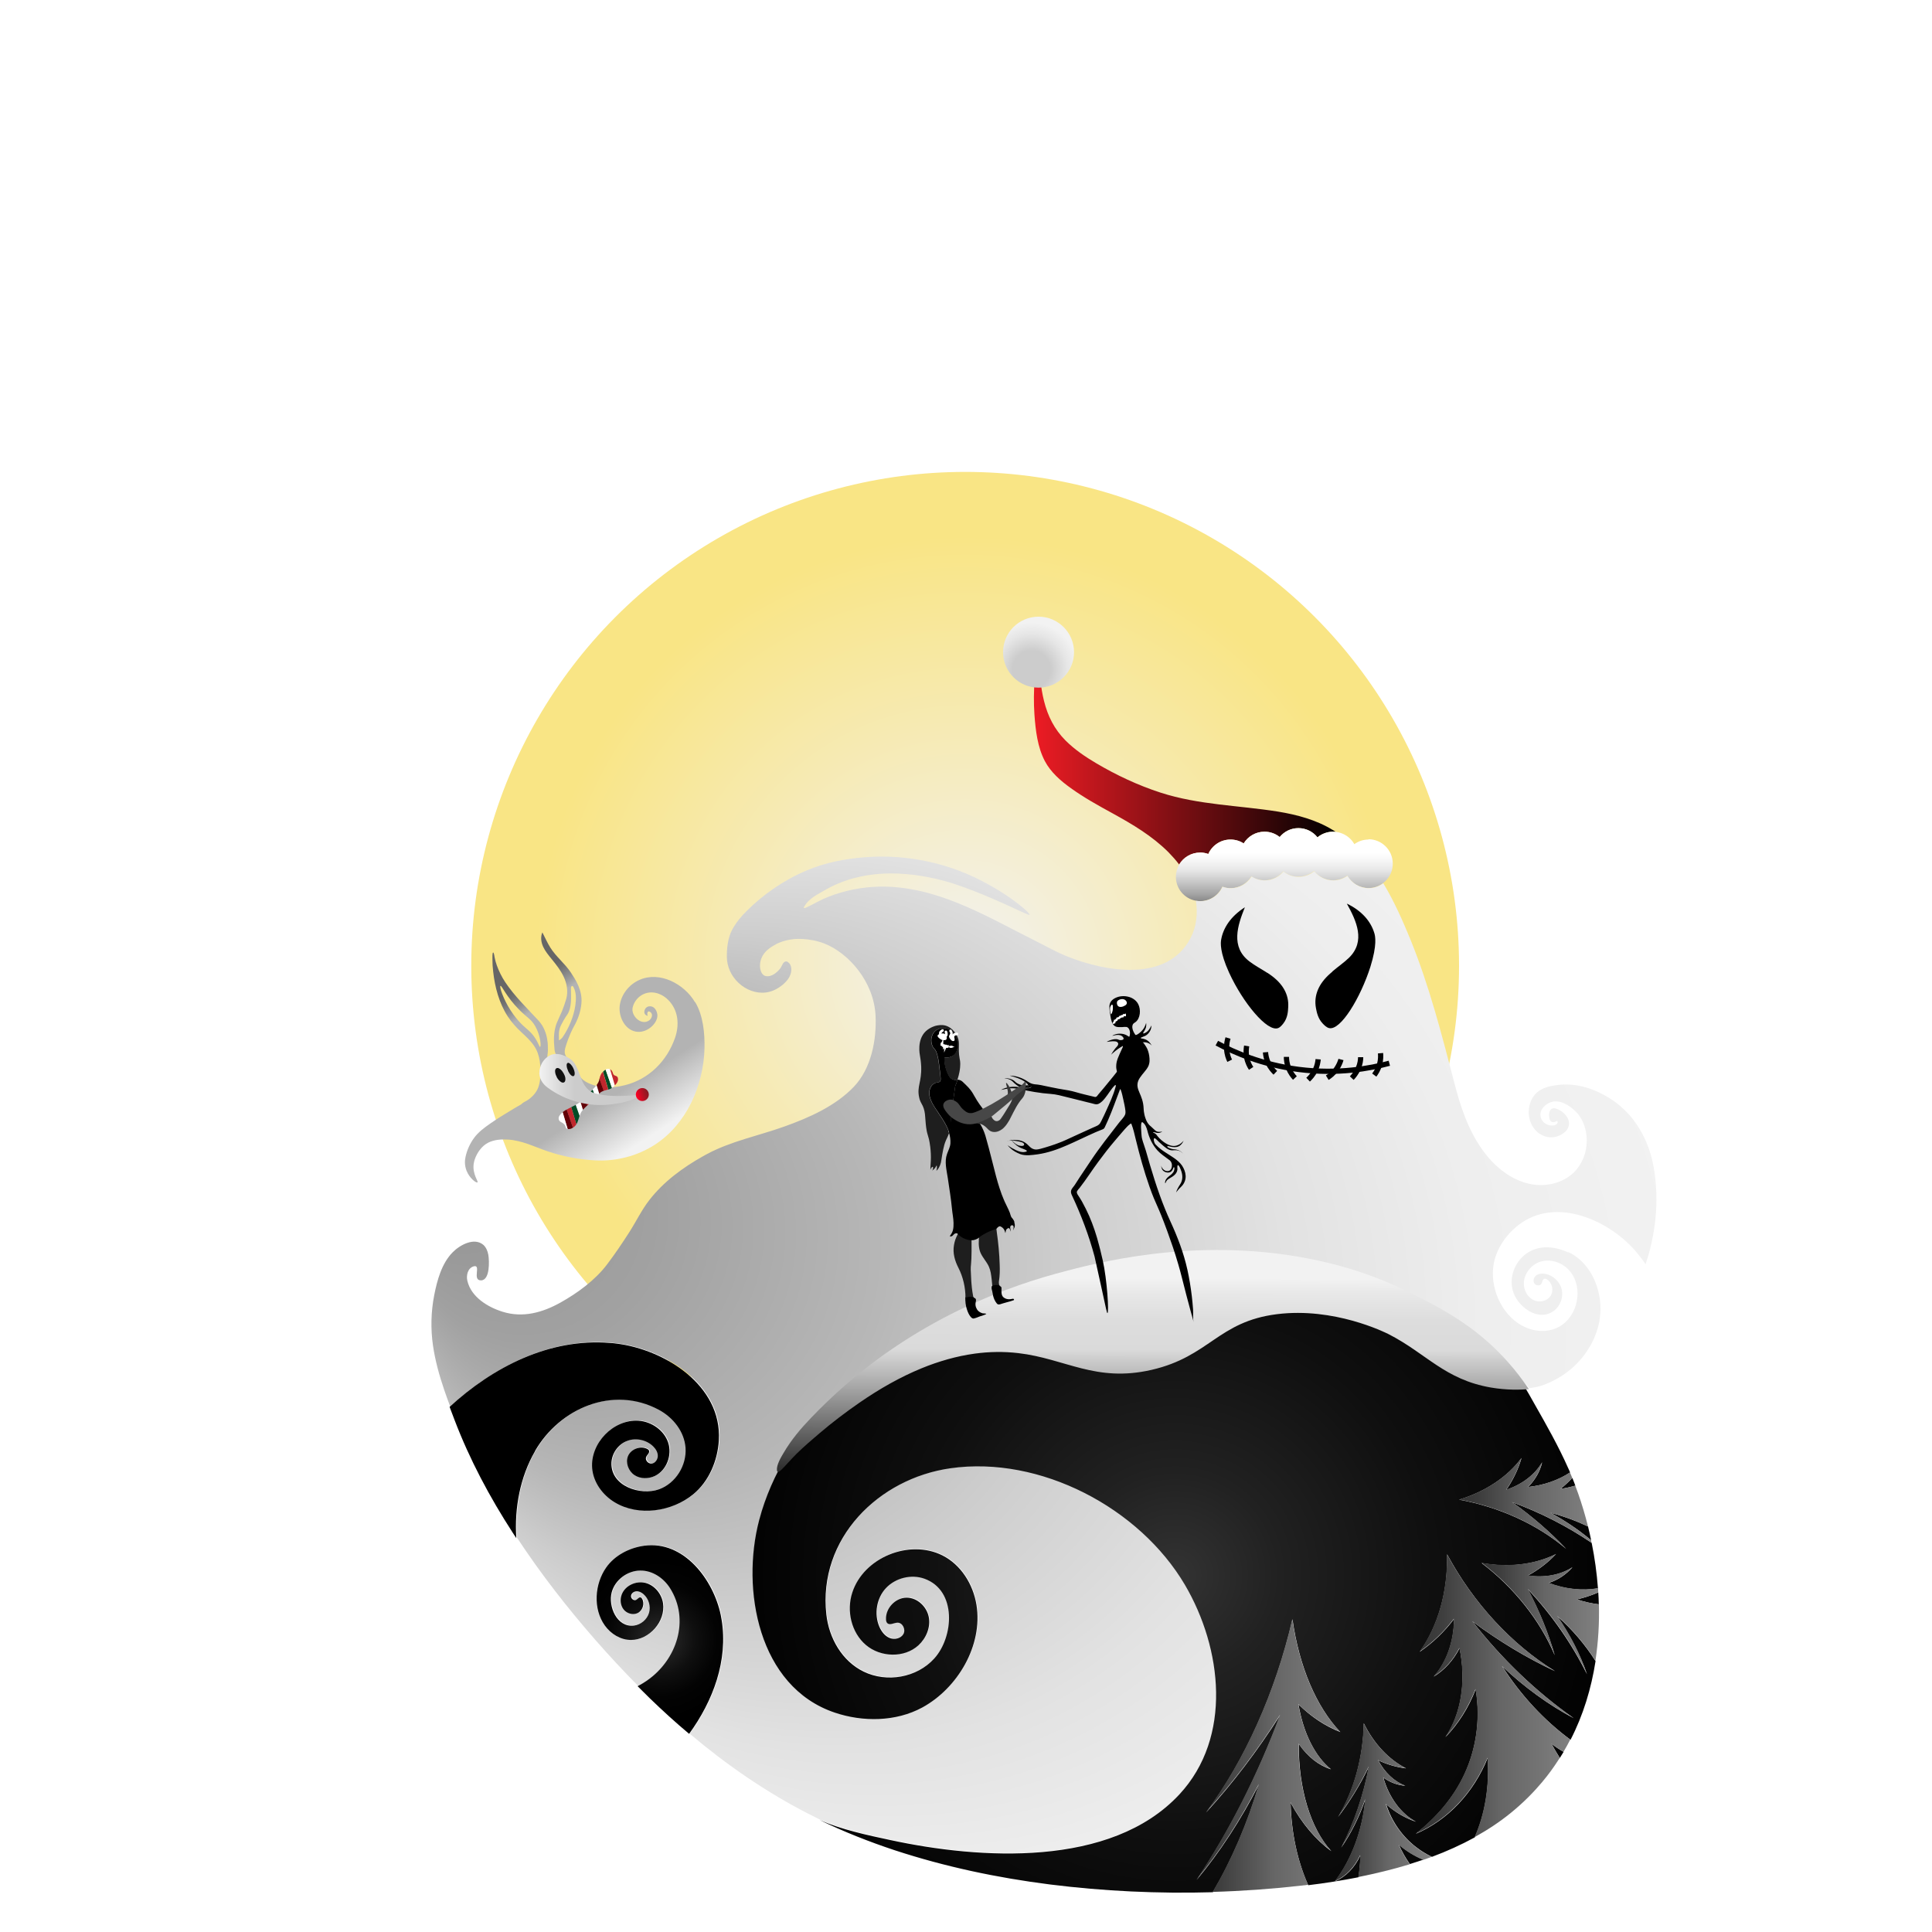 <?xml version="1.0" encoding="UTF-8"?>
<svg id="Layer_1" data-name="Layer 1" xmlns="http://www.w3.org/2000/svg" xmlns:xlink="http://www.w3.org/1999/xlink" viewBox="0 0 184.56 184.56">
  <defs>
    <style>
      .cls-1 {
        fill: url(#linear-gradient-2);
      }

      .cls-2 {
        fill: url(#radial-gradient-7);
      }

      .cls-3 {
        fill: url(#radial-gradient-10);
      }

      .cls-4 {
        fill: #fff;
      }

      .cls-5 {
        fill: #630007;
      }

      .cls-6 {
        fill: url(#radial-gradient-8);
      }

      .cls-7 {
        fill: url(#linear-gradient-6);
      }

      .cls-8 {
        fill: url(#radial-gradient-5);
      }

      .cls-9 {
        fill: #c1272d;
      }

      .cls-10 {
        fill: url(#radial-gradient-4);
      }

      .cls-11 {
        fill: url(#linear-gradient-11);
      }

      .cls-12 {
        fill: url(#radial-gradient-6);
      }

      .cls-13 {
        fill: #111;
      }

      .cls-14 {
        fill: #004c26;
      }

      .cls-15 {
        fill: url(#linear-gradient-10);
      }

      .cls-16 {
        fill: url(#radial-gradient);
        filter: url(#outer-glow-1);
      }

      .cls-17 {
        fill: url(#linear-gradient-5);
      }

      .cls-18 {
        fill: url(#radial-gradient-2);
      }

      .cls-19, .cls-20, .cls-21 {
        fill: none;
      }

      .cls-22 {
        fill: url(#radial-gradient-3);
      }

      .cls-23 {
        fill: #353535;
      }

      .cls-24 {
        fill: #474747;
      }

      .cls-25 {
        fill: url(#linear-gradient-7);
      }

      .cls-26 {
        fill: url(#linear-gradient-9);
      }

      .cls-27 {
        fill: url(#linear-gradient-3);
      }

      .cls-20 {
        stroke: #fff;
        stroke-width: .25px;
      }

      .cls-20, .cls-21 {
        stroke-miterlimit: 10;
      }

      .cls-28 {
        fill: url(#linear-gradient);
      }

      .cls-29 {
        fill: #1e1e1e;
      }

      .cls-30 {
        fill: url(#linear-gradient-4);
      }

      .cls-31 {
        fill: url(#radial-gradient-11);
      }

      .cls-32 {
        fill: url(#radial-gradient-9);
      }

      .cls-21 {
        stroke: #000;
        stroke-width: .5px;
      }

      .cls-33 {
        fill: url(#linear-gradient-8);
      }
    </style>
    <radialGradient id="radial-gradient" cx="92.2" cy="92.26" fx="92.2" fy="92.26" r="47.18" gradientUnits="userSpaceOnUse">
      <stop offset="0" stop-color="#f2f2f2"/>
      <stop offset=".49" stop-color="#f6eab3"/>
      <stop offset=".87" stop-color="#f9e585"/>
    </radialGradient>
    <filter id="outer-glow-1" filterUnits="userSpaceOnUse">
      <feOffset dx="0" dy="0"/>
      <feGaussianBlur result="blur" stdDeviation="15"/>
      <feFlood flood-color="#fff8bb" flood-opacity="1"/>
      <feComposite in2="blur" operator="in"/>
      <feComposite in="SourceGraphic"/>
    </filter>
    <linearGradient id="linear-gradient" x1="98.77" y1="72.44" x2="127.62" y2="72.44" gradientUnits="userSpaceOnUse">
      <stop offset="0" stop-color="#ed1c24"/>
      <stop offset="1" stop-color="#000"/>
    </linearGradient>
    <linearGradient id="linear-gradient-2" x1="122.68" y1="81.07" x2="122.68" y2="93.85" gradientUnits="userSpaceOnUse">
      <stop offset=".03" stop-color="#fff"/>
      <stop offset=".08" stop-color="#f8f8f8"/>
      <stop offset=".16" stop-color="#e7e7e7"/>
      <stop offset=".24" stop-color="#cbcbcb"/>
      <stop offset=".34" stop-color="#a4a4a4"/>
      <stop offset=".44" stop-color="#727272"/>
      <stop offset=".54" stop-color="#353535"/>
      <stop offset=".62" stop-color="#000"/>
    </linearGradient>
    <radialGradient id="radial-gradient-2" cx="98.53" cy="63.95" fx="98.53" fy="63.95" r="4.48" gradientUnits="userSpaceOnUse">
      <stop offset=".4" stop-color="#ccc"/>
      <stop offset=".76" stop-color="#e6e6e6"/>
      <stop offset="1" stop-color="#f2f2f2"/>
    </radialGradient>
    <radialGradient id="radial-gradient-3" cx="99.68" cy="129.44" fx="38.82" fy="112.93" r="63.06" gradientUnits="userSpaceOnUse">
      <stop offset=".08" stop-color="#999"/>
      <stop offset=".19" stop-color="#a1a1a1"/>
      <stop offset=".37" stop-color="#b7b7b7"/>
      <stop offset=".5" stop-color="#ccc"/>
      <stop offset=".53" stop-color="#d0d0d0"/>
      <stop offset=".68" stop-color="#e2e2e2"/>
      <stop offset=".83" stop-color="#eee"/>
      <stop offset="1" stop-color="#f2f2f2"/>
    </radialGradient>
    <radialGradient id="radial-gradient-4" cx="55.82" cy="137.56" fx="35.76" fy="129.07" r="21.78" gradientUnits="userSpaceOnUse">
      <stop offset=".02" stop-color="#333"/>
      <stop offset=".19" stop-color="#212121"/>
      <stop offset=".44" stop-color="#0f0f0f"/>
      <stop offset=".71" stop-color="#030303"/>
      <stop offset=".99" stop-color="#000"/>
    </radialGradient>
    <radialGradient id="radial-gradient-5" cx="63.04" cy="156.63" fx="63.04" fy="156.63" r="7.67" xlink:href="#radial-gradient-4"/>
    <radialGradient id="radial-gradient-6" cx="112.3" cy="150.49" fx="112.3" fy="150.49" r="58.81" gradientUnits="userSpaceOnUse">
      <stop offset="0" stop-color="#333"/>
      <stop offset=".17" stop-color="#212121"/>
      <stop offset=".42" stop-color="#0f0f0f"/>
      <stop offset=".68" stop-color="#030303"/>
      <stop offset=".95" stop-color="#000"/>
      <stop offset="1" stop-color="#ff931e"/>
    </radialGradient>
    <radialGradient id="radial-gradient-7" cx="112.3" cy="150.49" fx="112.3" fy="150.49" r="58.81" xlink:href="#radial-gradient-6"/>
    <radialGradient id="radial-gradient-8" cx="112.3" cy="150.49" fx="112.3" fy="150.49" r="58.81" xlink:href="#radial-gradient-6"/>
    <radialGradient id="radial-gradient-9" cx="112.3" cy="150.49" fx="112.3" fy="150.49" r="58.81" xlink:href="#radial-gradient-6"/>
    <radialGradient id="radial-gradient-10" cx="112.3" cy="150.49" fx="112.3" fy="150.49" r="58.81" xlink:href="#radial-gradient-6"/>
    <radialGradient id="radial-gradient-11" cx="112.26" cy="150.49" fx="112.26" fy="150.49" r="58.85" xlink:href="#radial-gradient-6"/>
    <linearGradient id="linear-gradient-3" x1="114.29" y1="167.7" x2="128.02" y2="167.7" gradientUnits="userSpaceOnUse">
      <stop offset="0" stop-color="#333"/>
      <stop offset=".16" stop-color="#3e3e3e"/>
      <stop offset=".45" stop-color="#5c5c5c"/>
      <stop offset=".54" stop-color="#666"/>
      <stop offset="1" stop-color="gray"/>
    </linearGradient>
    <linearGradient id="linear-gradient-4" x1="127.53" y1="172.13" x2="136.77" y2="172.13" xlink:href="#linear-gradient-3"/>
    <linearGradient id="linear-gradient-5" x1="135.24" y1="161.98" x2="150.32" y2="161.98" xlink:href="#linear-gradient-3"/>
    <linearGradient id="linear-gradient-6" x1="141.53" y1="154.2" x2="152.74" y2="154.2" xlink:href="#linear-gradient-3"/>
    <linearGradient id="linear-gradient-7" x1="139.38" y1="143.61" x2="152.06" y2="143.61" xlink:href="#linear-gradient-3"/>
    <linearGradient id="linear-gradient-8" x1="110.16" y1="121.04" x2="110.08" y2="156.93" gradientUnits="userSpaceOnUse">
      <stop offset=".03" stop-color="#f2f2f2"/>
      <stop offset=".07" stop-color="#e8e8e8"/>
      <stop offset=".14" stop-color="#ddd"/>
      <stop offset=".22" stop-color="#dadada"/>
      <stop offset=".32" stop-color="#a7a7a7"/>
      <stop offset=".55" stop-color="#2a2a2a"/>
      <stop offset=".63" stop-color="#000"/>
    </linearGradient>
    <linearGradient id="linear-gradient-9" x1="49.37" y1="94.33" x2="60.57" y2="111.78" gradientUnits="userSpaceOnUse">
      <stop offset="0" stop-color="#666"/>
      <stop offset=".03" stop-color="#717171"/>
      <stop offset=".08" stop-color="#8f8f8f"/>
      <stop offset=".13" stop-color="#b3b3b3"/>
      <stop offset=".66" stop-color="#b3b3b3"/>
      <stop offset=".91" stop-color="#f2f2f2"/>
    </linearGradient>
    <linearGradient id="linear-gradient-10" x1="51.52" y1="103.13" x2="61" y2="103.13" gradientUnits="userSpaceOnUse">
      <stop offset="0" stop-color="#f2f2f2"/>
      <stop offset=".22" stop-color="#d8d8d8"/>
      <stop offset=".36" stop-color="#ccc"/>
      <stop offset=".36" stop-color="#ccc"/>
      <stop offset=".8" stop-color="#ccc"/>
    </linearGradient>
    <linearGradient id="linear-gradient-11" x1="60.82" y1="104.73" x2="62.02" y2="104.35" gradientUnits="userSpaceOnUse">
      <stop offset="0" stop-color="#ff0024"/>
      <stop offset=".3" stop-color="#d00a24"/>
      <stop offset=".61" stop-color="#a71424"/>
      <stop offset=".85" stop-color="#8d1924"/>
      <stop offset="1" stop-color="#841c24"/>
    </linearGradient>
  </defs>
  <circle class="cls-16" cx="92.2" cy="92.26" r="47.18"/>
  <g>
    <path class="cls-28" d="M114.64,81.44c.27,0,.53,.05,.78,.14,.36-.81,1.18-1.38,2.12-1.38,.47,0,.9,.14,1.26,.37,.41-.67,1.14-1.12,1.99-1.12,.55,0,1.06,.19,1.45,.51,.43-.52,1.07-.85,1.79-.85s1.39,.34,1.82,.88c.4-.34,.93-.54,1.49-.54,.09,0,.18,0,.27,.02-.09-.06-.19-.12-.29-.18-1.58-.97-3.41-1.46-5.24-1.76-3.76-.6-7.56-.63-11.21-1.81-2.16-.7-4.22-1.67-6.17-2.82-1.05-.62-2.06-1.31-2.92-2.17-1.06-1.07-1.69-2.32-2.05-3.78-.66-2.64-.24-4.63-.38-4.65-.11-.01-.38,1.2-.5,2.52-.1,1.15-.11,2.31-.03,3.47,.11,1.49,.29,3.07,.99,4.41,.56,1.07,1.53,1.91,2.5,2.6,1.25,.9,2.61,1.65,3.96,2.39,1.91,1.05,3.79,2.16,5.35,3.72,.36,.37,.71,.76,1.02,1.17,.41-.68,1.15-1.13,1.99-1.13Z"/>
    <path class="cls-1" d="M130.73,80.2c-.5,0-.97,.16-1.35,.44-.36-.63-1-1.08-1.76-1.17-.09-.01-.18-.02-.27-.02-.57,0-1.09,.21-1.49,.54-.43-.54-1.08-.88-1.82-.88s-1.37,.33-1.79,.85c-.4-.32-.9-.51-1.45-.51-.84,0-1.58,.45-1.99,1.12-.36-.24-.8-.37-1.26-.37-.95,0-1.76,.57-2.12,1.38-.24-.09-.5-.14-.78-.14-.85,0-1.59,.46-1.99,1.13-.21,.35-.33,.76-.33,1.19,0,1.14,.82,2.08,1.89,2.28,.14,.03,.29,.04,.43,.04,.95,0,1.76-.57,2.12-1.38,.24,.09,.5,.14,.78,.14,.84,0,1.58-.45,1.99-1.12,.36,.24,.8,.37,1.26,.37,.72,0,1.37-.33,1.79-.85,.4,.32,.9,.51,1.45,.51s1.09-.21,1.49-.54c.43,.53,1.08,.88,1.82,.88,.5,0,.97-.16,1.35-.44,.4,.71,1.16,1.18,2.03,1.18,.52,0,1-.17,1.39-.47,.57-.42,.93-1.1,.93-1.86,0-1.28-1.04-2.33-2.33-2.33Z"/>
  </g>
  <circle class="cls-18" cx="99.21" cy="62.3" r="3.39"/>
  <g>
    <g>
      <path class="cls-22" d="M149.77,119.63c-.33-.16-2.13-.98-3.74-.02-1.21,.72-1.89,2.25-1.53,3.63,.4,1.55,2.43,3.11,3.95,1.97,.61-.46,.91-1.29,.74-2.03-.17-.74-.82-1.35-1.57-1.49-.28-.05-.59-.03-.83,.12s-.37,.49-.24,.75c.13,.26,.55,.32,.7,.07,.1-.16,.1-.44,.29-.48,.07-.02,.15,.02,.21,.05,.53,.31,.71,1.09,.37,1.6-.32,.48-1.01,.65-1.54,.43-.54-.22-.9-.76-.99-1.33-.16-1.04,.6-2.1,1.61-2.39s2.15,.14,2.81,.97c1.26,1.59,.72,4.24-1.03,5.24-.99,.57-2.25,.53-3.29,.06-2.06-.93-3.25-3.39-3.06-5.59,.14-1.64,1.13-3.16,2.42-4.16,3.5-2.72,8.49-.55,11.09,2.37,.12,.13,.23,.26,.34,.4,.26,.32,.5,.64,.72,.97,.65-1.93,1.39-5.16,.85-8.78-.2-1.37-.5-2.18-.67-2.61-.3-.74-1.06-2.55-2.93-3.99-.53-.41-2.95-2.17-5.82-1.72-.64,.1-1.5,.25-2.07,.97-.64,.83-.71,2.13-.1,3.04,.55,.83,1.54,1.2,2.47,.81,.31-.13,.59-.32,.78-.6,.55-.84-.3-1.77-1.11-2-.12-.03-.26-.03-.37,.03-.27,.17-.28,.63-.22,.9,.03,.14,.09,.28,.21,.34,.17,.09,.38,0,.53-.08,.07,.07,.06,.17,0,.25-.05,.07-.14,.12-.22,.15-.22,.08-.83,.06-1.17-.39-.04-.06-.22-.3-.21-.63,.01-.56,.54-1.01,.99-1.17,.91-.32,1.83,.41,2.1,.63,.78,.62,1.05,1.43,1.14,1.72,.4,1.24,.24,2.9-.83,4.14-.96,1.11-2.55,1.57-3.98,1.39-1.55-.2-2.95-1.07-4.03-2.2-1.14-1.2-1.96-2.67-2.57-4.21-.43-1.09-.76-2.22-1.05-3.36-1.19-4.57-2.38-9.2-4.16-13.59-.74-1.81-1.57-3.7-2.62-5.44-.39,.29-.87,.47-1.39,.47-.87,0-1.63-.48-2.03-1.18-.38,.27-.85,.44-1.35,.44-.74,0-1.39-.34-1.82-.88-.4,.34-.93,.54-1.49,.54s-1.06-.19-1.45-.51c-.43,.52-1.07,.85-1.79,.85-.47,0-.9-.14-1.26-.37-.41,.67-1.14,1.12-1.99,1.12-.27,0-.53-.05-.78-.14-.36,.81-1.18,1.38-2.12,1.38-.15,0-.29-.02-.43-.04,.2,1.22,.05,2.5-.52,3.58-2.23,4.23-8.07,3.2-11.71,1.76-1.01-.4-1.99-.95-2.96-1.44-4.42-2.2-8.83-4.93-13.89-5.23-.81-.05-1.62-.03-2.42,.06-.8,.09-1.59,.24-2.37,.47-.79,.23-1.58,.52-2.3,.91-.35,.19-.71,.37-1.07,.54-.08,.04-.29,.11-.19-.07,.27-.49,.69-.83,1.16-1.12,.26-.16,.52-.3,.78-.45,3.49-2.04,7.62-1.93,11.42-.92,2.41,.65,5.58,2.11,6.64,2.6,.96,.44,1.5,.71,1.54,.64,.1-.17-2.75-2.67-6.7-4.19-1.46-.56-4.79-1.64-9.05-1.3-1.91,.15-3.77,.51-5.54,1.26-2.16,.91-4.14,2.27-5.79,3.93-.42,.42-.81,.88-1.13,1.39-.18,.28-.33,.58-.43,.89-.35,1.03-.28,2.26-.25,2.44,.03,.21,.07,.39,.14,.61,.6,1.85,2.8,3.07,4.6,2.05,.71-.4,1.5-1.13,1.38-2.02-.03-.2-.12-.4-.29-.52-.08-.06-.17-.1-.26-.07-.26,.08-.33,.44-.48,.64-.16,.22-.38,.42-.61,.57-.47,.29-1.04,.32-1.25-.28-.21-.56,0-1.12,.05-1.25,.27-.66,.82-1,1.21-1.23,.21-.13,.84-.48,1.87-.59,0,0,1.46-.16,2.95,.43,2.27,.9,4.72,3.61,4.87,6.9,.11,2.31-.42,5.03-2.06,6.76-1.75,1.85-4.31,2.98-6.67,3.82-2.46,.88-5.16,1.41-7.46,2.67-.1,.05-.19,.11-.29,.16-1.94,1.09-3.77,2.43-5.14,4.2-.73,.94-1.26,2.05-1.9,3.05-.68,1.06-1.38,2.1-2.14,3.1-1.14,1.5-2.81,2.72-4.44,3.63-1.72,.96-3.59,1.48-5.52,.88-1.42-.44-3-1.4-3.37-2.94-.13-.52,.02-1.23,.6-1.4,.76-.21-.18,1.34,.69,1.34,.89,0,.8-1.91,.71-2.43-.06-.35-.2-.69-.45-.94-.89-.79-2.29,0-2.97,.7-1.04,1.06-1.47,2.66-1.75,4.08-.31,1.58-.35,3.22-.12,4.81,.21,1.44,.6,2.85,1.07,4.23,.18,.54,.38,1.08,.58,1.61,4.16-3.83,9.56-6.59,15.33-6.11,.21,.02,.41,.04,.62,.06,4.59,.58,10.07,3.98,9.77,9.23-.11,1.93-.93,3.92-2.44,5.16-2.02,1.66-5.21,2.16-7.51,.77-1.16-.7-2.04-1.91-2.15-3.26-.19-2.38,2.03-4.69,4.43-4.53,1.24,.08,2.44,.91,2.83,2.09,.39,1.18-.14,2.64-1.26,3.18-.62,.3-1.39,.3-1.96-.08s-.87-1.16-.62-1.8c.27-.67,1.15-1.02,1.81-.71,.08,.04,.16,.09,.2,.17,.09,.21-.18,.39-.27,.6-.14,.31,.21,.68,.54,.64,.34-.05,.57-.4,.57-.74,0-.34-.2-.65-.43-.89-.64-.64-1.66-.86-2.51-.53-.84,.33-1.45,1.18-1.49,2.08-.09,2.25,2.79,3.19,4.57,2.53,1.58-.58,2.62-2.27,2.51-3.94-.11-1.57-1.18-2.92-2.54-3.64-4.38-2.36-9.48-.16-11.84,3.93-1.41,2.44-1.98,5.39-1.79,8.3,2.25,3.42,4.77,6.66,7.46,9.74,1.33,1.52,2.7,3,4.13,4.44,.3-.16,.6-.34,.88-.53,2.85-1.96,4.17-5.81,2.19-8.88-.61-.95-1.65-1.66-2.81-1.64-1.23,.01-2.4,.87-2.73,2.06-.37,1.34,.47,3.39,2.12,3.2,.66-.08,1.25-.57,1.44-1.21,.19-.63-.03-1.37-.53-1.8-.19-.16-.43-.28-.68-.27-.25,.02-.49,.21-.51,.46-.01,.25,.28,.48,.5,.36,.15-.08,.26-.29,.42-.23,.06,.02,.1,.08,.14,.13,.26,.46,.06,1.13-.42,1.36-.45,.22-1.04,.05-1.35-.35-.31-.4-.35-.96-.17-1.43,.33-.85,1.36-1.32,2.25-1.1,.89,.22,1.56,1.05,1.69,1.95,.26,1.74-1.31,3.5-3.06,3.5-.99,0-1.93-.58-2.5-1.38-1.15-1.6-.97-3.96,.13-5.54,.82-1.17,2.23-1.89,3.63-2.08,3.82-.52,6.63,3.28,7.31,6.61,.03,.15,.06,.3,.08,.45,.64,3.92-.82,7.77-3.1,10.92,3.46,2.93,7.21,5.52,11.24,7.6,.4,.2,.8,.4,1.2,.6,2.13,.93,4.53,1.44,6.78,1.92,8.49,1.82,21.04,2.67,27.59-4.36,5.09-5.47,4.1-13.96,.54-20.01-4.34-7.38-13.84-12.37-22.4-11.15-6.87,.98-12.66,6.71-11.86,13.97,.25,2.25,1.49,4.45,3.57,5.46,2.21,1.07,5.08,.58,6.74-1.26,1.87-2.07,2.18-6.51-.94-7.62-1.25-.45-2.75-.09-3.66,.88s-1.18,2.48-.65,3.7c.2,.46,.52,.89,.98,1.08,.46,.19,1.07,.07,1.32-.37s-.07-1.11-.57-1.09c-.34,.01-.73,.28-.97,.04-.09-.09-.12-.23-.12-.36-.06-1.06,.9-2.07,1.97-2.07,1.01,0,1.91,.84,2.11,1.83,.2,.99-.23,2.04-.98,2.72-1.35,1.23-3.63,1.15-5.02-.03s-1.86-3.27-1.3-5.01c1.09-3.36,5.47-5.12,8.6-3.55,1.78,.89,2.94,2.76,3.26,4.72,.63,3.89-1.8,7.98-5.17,9.81-2.52,1.37-5.68,1.4-8.37,.49-7.32-2.47-8.96-11.8-7.22-18.38,.08-.29,.16-.59,.25-.88,2.71-8.77,10.33-14.88,18.53-18.34,14.21-6,32.75-9.1,46.57-.42,3.39,2.13,6.08,4.63,8.19,7.07,.04,0,.08-.01,.12-.02,.48-.06,.97-.18,1.42-.36,.39-.16,1.67-.69,2.8-1.78,1.45-1.39,2.43-3.33,2.45-5.35s-.86-4.1-2.52-5.19c-.17-.11-.36-.22-.55-.3Z"/>
      <path class="cls-10" d="M51.11,138.61c2.36-4.09,7.46-6.29,11.84-3.93,1.35,.73,2.43,2.07,2.54,3.64,.11,1.67-.93,3.36-2.51,3.94-1.78,.65-4.66-.28-4.57-2.53,.04-.9,.64-1.76,1.49-2.08,.84-.33,1.87-.11,2.51,.53,.24,.24,.43,.55,.43,.89,0,.34-.23,.69-.57,.74-.34,.05-.68-.33-.54-.64,.09-.21,.36-.39,.27-.6-.03-.08-.12-.13-.2-.17-.66-.31-1.54,.04-1.81,.71-.25,.64,.05,1.42,.62,1.8s1.35,.37,1.96,.08c1.12-.54,1.65-2,1.26-3.18-.39-1.18-1.59-2.01-2.83-2.09-2.4-.16-4.62,2.15-4.43,4.53,.11,1.35,.99,2.56,2.15,3.26,2.3,1.39,5.49,.89,7.51-.77,1.51-1.24,2.33-3.23,2.44-5.16,.3-5.25-5.18-8.66-9.77-9.23-.21-.03-.41-.05-.62-.06-5.77-.48-11.17,2.28-15.33,6.11,.15,.41,.31,.83,.47,1.24,1.45,3.8,3.36,7.38,5.57,10.79,.11,.17,.22,.33,.33,.5-.19-2.91,.38-5.86,1.79-8.3Z"/>
      <path class="cls-8" d="M68.93,154.72c-.02-.15-.05-.3-.08-.45-.69-3.32-3.49-7.13-7.31-6.61-1.4,.19-2.81,.91-3.63,2.08-1.1,1.57-1.28,3.93-.13,5.54,.58,.81,1.51,1.38,2.5,1.38,1.75,0,3.31-1.76,3.06-3.5-.13-.9-.81-1.73-1.69-1.95-.89-.22-1.92,.25-2.25,1.1-.18,.47-.14,1.03,.17,1.43,.31,.4,.9,.57,1.35,.35,.48-.24,.68-.9,.42-1.36-.03-.06-.07-.11-.14-.13-.16-.05-.27,.15-.42,.23-.22,.12-.51-.11-.5-.36,.01-.25,.26-.44,.51-.46,.25-.02,.49,.11,.68,.27,.5,.43,.72,1.17,.53,1.8-.19,.63-.78,1.13-1.44,1.21-1.64,.2-2.49-1.86-2.12-3.2,.33-1.19,1.51-2.05,2.73-2.06,1.15-.01,2.2,.7,2.81,1.64,1.97,3.07,.66,6.92-2.19,8.88-.28,.19-.57,.37-.88,.53,.39,.39,.78,.78,1.18,1.17,1.21,1.17,2.45,2.3,3.74,3.38,2.29-3.15,3.74-7,3.1-10.92Z"/>
    </g>
    <g>
      <path class="cls-12" d="M149.08,142.23c.49-.07,.96-.18,1.41-.31-.09-.25-.19-.5-.29-.74-.34,.37-.72,.72-1.12,1.05Z"/>
      <path class="cls-2" d="M152,147.13c-.09-.44-.19-.88-.3-1.31-1.14-.54-2.34-.98-3.59-1.31,1.4,.76,2.71,1.64,3.88,2.62Z"/>
      <path class="cls-6" d="M152.73,153.25c0-.38-.03-.75-.05-1.13-.64,.28-1.33,.51-2.04,.67,.7,.23,1.4,.39,2.09,.47Z"/>
      <path class="cls-32" d="M149.01,167.93c.12-.19,.24-.39,.36-.58-.4-.22-.78-.48-1.16-.77,.25,.46,.52,.91,.8,1.36Z"/>
      <path class="cls-3" d="M134.67,178.07c.44-.13,.87-.28,1.3-.42-.83-.34-1.62-.82-2.34-1.44,.29,.67,.65,1.29,1.05,1.86Z"/>
      <path class="cls-31" d="M148.75,154.38c1.22,1.77,2.19,3.65,2.85,5.56-1.42-2.88-3.34-5.65-5.65-8.13,1.09,2.06,1.96,4.19,2.57,6.32-1.39-3.32-3.88-6.46-6.99-8.82,2.57,.46,5.1,.16,7.11-.85-.76,.81-1.66,1.5-2.68,2.05,1.58,.24,3.11-.05,4.25-.79-.58,.68-1.36,1.2-2.27,1.5,1.58,.6,3.24,.77,4.71,.51-.11-1.46-.31-2.92-.6-4.34-2.3-1.57-4.87-2.89-7.6-3.89,1.91,1.35,3.64,2.85,5.16,4.46-2.74-2.33-6.38-4-10.22-4.7,2.5-.76,4.62-2.17,5.96-3.98-.31,1.07-.8,2.09-1.46,3.04,1.52-.51,2.75-1.46,3.43-2.63-.2,.87-.67,1.68-1.34,2.36,1.49-.16,2.89-.65,4.01-1.39-.06-.14-.12-.29-.19-.43-.92-2.07-2.04-4.05-3.16-6.02-.19-.34-.38-.67-.57-1.01-.17-.3-.34-.59-.52-.88-.13-.2-.27-.4-.41-.59-1.86-2.49-4.67-4.52-7.27-6.15-13.83-8.68-32.36-5.58-46.57,.42-8.2,3.46-15.81,9.57-18.53,18.34-.09,.29-.17,.58-.25,.88-1.73,6.57-.1,15.91,7.22,18.38,2.69,.91,5.85,.88,8.37-.49,3.37-1.84,5.8-5.92,5.17-9.81-.32-1.96-1.48-3.83-3.26-4.72-3.14-1.57-7.51,.19-8.6,3.55-.57,1.74-.1,3.82,1.3,5.01s3.67,1.26,5.02,.03c.74-.68,1.18-1.73,.98-2.72-.2-.99-1.1-1.83-2.11-1.83-1.07,0-2.02,1.01-1.97,2.07,0,.13,.03,.27,.12,.36,.24,.24,.63-.03,.97-.04,.5-.02,.82,.66,.57,1.09s-.86,.56-1.32,.37c-.46-.19-.78-.62-.98-1.08-.52-1.22-.26-2.74,.65-3.7s2.41-1.33,3.66-.88c3.12,1.12,2.81,5.56,.94,7.62-1.66,1.84-4.53,2.33-6.74,1.26-2.08-1.01-3.32-3.21-3.57-5.46-.81-7.26,4.99-13,11.86-13.97,8.56-1.22,18.06,3.77,22.4,11.15,3.55,6.05,4.55,14.54-.54,20.01-6.54,7.03-19.1,6.19-27.59,4.36-2.25-.48-4.65-.99-6.78-1.92,2.31,1.12,4.71,2.07,7.15,2.88,4.84,1.59,9.82,2.64,14.87,3.28,5.09,.64,10.34,.89,15.55,.74,1.81-3.08,3.32-6.59,4.41-10.3-1.74,3.41-3.76,6.5-5.96,9.13,3.12-4.64,5.84-10,7.99-15.75-2.2,3.44-4.58,6.57-7.09,9.31,3.71-4.95,6.65-11.52,8.26-18.46,.64,4.53,2.27,8.35,4.57,10.77-1.44-.56-2.79-1.46-4-2.65,.46,2.74,1.58,4.98,3.11,6.21-1.18-.37-2.24-1.21-3.08-2.43-.03,4.26,1.12,8.08,3.11,10.25-1.51-1.1-2.83-2.67-3.89-4.63,.07,2.98,.69,5.66,1.68,7.88,1.57-.19,3.18-.44,4.8-.76,.11-.69,.18-1.39,.19-2.1-.53,1.17-1.41,2.07-2.42,2.48,1.59-2.1,2.62-4.9,2.89-7.82-.58,1.68-1.36,3.24-2.3,4.61,1.22-2.35,2.12-4.98,2.64-7.73-.84,1.73-1.83,3.34-2.94,4.8,1.53-2.54,2.4-5.73,2.45-8.95,.95,1.94,2.39,3.47,4.04,4.31-.91-.11-1.81-.37-2.67-.78,.62,1.17,1.55,2.05,2.6,2.44-.73-.05-1.46-.32-2.1-.78,.53,1.89,1.69,3.46,3.12,4.22-1.02-.34-1.99-.91-2.85-1.67,.55,1.73,1.62,3.15,2.87,4.1,.48,.37,.98,.67,1.5,.92,1.42-.53,2.79-1.15,4.09-1.86,.98-2.22,1.42-4.86,1.24-7.59-1.37,3.36-3.82,5.95-6.87,7.25,1.88-1.49,3.55-3.33,4.64-5.67,1.09-2.34,1.58-5.2,1.08-8.14-.68,1.77-1.67,3.32-2.89,4.58,1.51-2.2,2.01-5.36,1.35-8.5-.59,1.15-1.44,2.09-2.47,2.72,1.23-1.37,1.93-3.35,1.95-5.52-.94,1.24-2.05,2.3-3.29,3.15,1.77-2.47,2.7-5.79,2.62-9.32,2.5,4.65,6.18,8.63,10.32,11.17-2.72-1.27-5.37-2.87-7.9-4.76,2.83,3.61,6.12,6.76,9.68,9.25-2.41-1.28-4.72-2.96-6.83-4.96,1.77,2.77,4.02,5.18,6.52,7.02,1.21-2.35,1.98-4.89,2.39-7.52-.98-1.55-2.21-3.01-3.65-4.28Z"/>
      <path class="cls-27" d="M127.16,176.81c-1.99-2.17-3.14-5.99-3.11-10.25,.84,1.22,1.9,2.06,3.08,2.43-1.53-1.23-2.65-3.47-3.11-6.21,1.21,1.19,2.56,2.08,4,2.65-2.31-2.41-3.93-6.24-4.57-10.77-1.61,6.94-4.55,13.52-8.26,18.46,2.51-2.74,4.9-5.86,7.09-9.31-2.16,5.76-4.88,11.12-7.99,15.75,2.2-2.62,4.22-5.71,5.96-9.13-1.09,3.71-2.6,7.22-4.41,10.3,2.81-.08,5.61-.28,8.37-.59,.25-.03,.5-.06,.75-.09-.99-2.22-1.62-4.91-1.68-7.88,1.06,1.96,2.38,3.54,3.89,4.63Z"/>
      <path class="cls-30" d="M132.4,172.34c.87,.76,1.84,1.33,2.85,1.67-1.43-.77-2.6-2.34-3.12-4.22,.64,.46,1.37,.73,2.1,.78-1.05-.39-1.99-1.27-2.6-2.44,.86,.41,1.76,.67,2.67,.78-1.65-.84-3.09-2.37-4.04-4.31-.05,3.22-.92,6.41-2.45,8.95,1.11-1.45,2.1-3.06,2.94-4.8-.52,2.75-1.42,5.38-2.64,7.73,.94-1.37,1.72-2.93,2.3-4.61-.27,2.92-1.3,5.72-2.89,7.82,1.01-.41,1.88-1.31,2.42-2.48-.01,.7-.08,1.41-.19,2.1,1.65-.33,3.3-.73,4.92-1.22-.4-.57-.75-1.19-1.05-1.86,.72,.62,1.52,1.1,2.34,1.44,.27-.09,.54-.19,.8-.29-.52-.25-1.02-.55-1.5-.92-1.25-.96-2.32-2.37-2.87-4.1Z"/>
      <path class="cls-17" d="M143.49,159.16c2.11,2,4.42,3.68,6.83,4.96-3.55-2.49-6.85-5.64-9.68-9.25,2.53,1.89,5.18,3.49,7.9,4.76-4.14-2.55-7.82-6.53-10.32-11.17,.08,3.54-.85,6.85-2.62,9.32,1.24-.85,2.35-1.91,3.29-3.15-.02,2.16-.72,4.15-1.95,5.52,1.03-.63,1.88-1.56,2.47-2.72,.66,3.14,.16,6.31-1.35,8.5,1.22-1.26,2.21-2.82,2.89-4.58,.5,2.94,.02,5.8-1.08,8.14-1.09,2.34-2.76,4.18-4.64,5.67,3.05-1.3,5.5-3.89,6.87-7.25,.18,2.73-.26,5.36-1.24,7.59,1.23-.68,2.4-1.45,3.48-2.33,2.53-2.06,3.91-4.11,4.31-4.71,.12-.17,.23-.35,.35-.53-.28-.44-.55-.9-.8-1.36,.37,.29,.76,.55,1.16,.77,.23-.38,.44-.77,.64-1.16-2.49-1.84-4.74-4.25-6.52-7.02Z"/>
      <path class="cls-7" d="M152.73,153.25c-.7-.08-1.4-.23-2.09-.47,.72-.16,1.4-.38,2.04-.67,0-.13-.02-.27-.02-.4-1.47,.26-3.13,.09-4.71-.51,.91-.3,1.69-.82,2.27-1.5-1.14,.74-2.67,1.03-4.25,.79,1.02-.55,1.92-1.24,2.68-2.05-2.01,1.01-4.54,1.31-7.11,.85,3.11,2.36,5.6,5.5,6.99,8.82-.62-2.13-1.48-4.25-2.57-6.32,2.31,2.48,4.24,5.25,5.65,8.13-.66-1.91-1.62-3.79-2.85-5.56,1.43,1.27,2.67,2.73,3.65,4.28,.27-1.78,.38-3.6,.33-5.41Z"/>
      <path class="cls-25" d="M147.31,139.68c-.68,1.18-1.92,2.13-3.43,2.63,.66-.95,1.15-1.97,1.46-3.04-1.33,1.81-3.45,3.22-5.96,3.98,3.84,.69,7.48,2.37,10.22,4.7-1.52-1.62-3.25-3.12-5.16-4.46,2.73,1,5.31,2.32,7.6,3.89-.02-.08-.04-.16-.05-.25-1.17-.98-2.48-1.86-3.88-2.62,1.25,.32,2.45,.77,3.59,1.31-.27-1.07-.58-2.12-.94-3.14-.09-.25-.18-.5-.28-.76-.45,.13-.93,.24-1.41,.31,.4-.33,.78-.68,1.12-1.05-.07-.17-.14-.35-.22-.52-1.13,.74-2.52,1.23-4.01,1.39,.68-.68,1.14-1.49,1.34-2.36Z"/>
    </g>
  </g>
  <path class="cls-33" d="M74.28,140.59s-.05-.06-.06-.14c-.05-.51,.38-1.23,.63-1.65,.73-1.25,1.65-2.34,2.65-3.38,1.02-1.06,2.08-2.08,3.19-3.05,7.47-6.52,15.54-9.53,21.32-11,3.63-.95,13.82-3.49,25.11-.67,2.5,.62,4.45,1.37,5.81,1.97,.17,.07,.84,.37,1.74,.81,2.31,1.15,5.11,2.54,7.79,5.01,.99,.91,2.29,2.28,3.59,4.21-.82,.07-2.1,.11-3.62-.15-4.42-.76-6.18-3.26-9.78-5.1-.38-.19-5.21-2.59-10.66-1.91-5.65,.71-6.43,4.04-11.98,5.32-5.35,1.23-8.21-1.07-12.74-1.6-1.38-.16-2.78-.14-4.16,.05-1.74,.24-3.43,.73-5.05,1.39-2.1,.86-4.08,2-5.95,3.29-1.33,.92-2.62,1.9-3.85,2.95-.73,.62-1.45,1.24-2.13,1.9-.31,.3-.6,.63-.9,.95-.17,.18-.34,.38-.52,.55-.12,.11-.32,.32-.42,.26Z"/>
  <path d="M127.28,92.8c.52-.44,1.1-.84,1.58-1.3,1.63-1.59,.71-3.54-.2-5.18,1.46,.7,2.3,1.72,2.63,2.83,.08,.27,.28,1.1-.38,3.21-.93,2.92-2.84,6.12-3.95,5.85-.24-.06-.46-.28-.6-.43-.48-.5-.58-1.13-.65-1.48-.22-1.2,.25-2.32,1.35-3.29,.07-.07,.15-.13,.23-.2Z"/>
  <path d="M121.07,92.94c-.57-.37-1.2-.7-1.72-1.1-1.81-1.38-1.13-3.43-.43-5.17-1.37,.88-2.08,1.99-2.27,3.12-.04,.25-.15,1.13,.77,3.14,1.3,2.83,3.64,5.69,4.68,5.28,.21-.08,.39-.31,.5-.45,.42-.54,.44-1.17,.46-1.55,.08-1.22-.53-2.27-1.74-3.11-.08-.06-.17-.11-.25-.17Z"/>
  <g>
    <path class="cls-21" d="M116.24,99.65c1.62,.87,4.3,2.06,7.82,2.51,3.77,.48,6.84-.1,8.66-.59"/>
    <path class="cls-21" d="M117.31,99.16c-.07,.23-.16,.6-.13,1.07,.03,.5,.18,.88,.29,1.1"/>
    <path class="cls-21" d="M119.09,99.92c-.04,.24-.08,.62,0,1.08,.09,.49,.29,.85,.43,1.06"/>
    <path class="cls-21" d="M120.89,100.52c.02,.24,.07,.62,.27,1.04,.21,.45,.49,.75,.67,.92"/>
    <path class="cls-21" d="M122.89,100.96c0,.24,.03,.62,.2,1.06,.18,.46,.44,.78,.61,.96"/>
    <path class="cls-21" d="M131.88,100.61c.02,.24,.03,.62-.09,1.07-.13,.48-.36,.82-.51,1.02"/>
    <path class="cls-21" d="M129.98,100.99c0,.24-.04,.62-.22,1.05-.19,.46-.46,.77-.63,.95"/>
    <path class="cls-21" d="M128.1,101.21c-.06,.23-.2,.59-.47,.97-.3,.4-.63,.64-.84,.77"/>
    <path class="cls-21" d="M125.92,101.19c-.02,.24-.08,.62-.28,1.04-.22,.45-.5,.74-.68,.91"/>
  </g>
  <g>
    <path class="cls-4" d="M106.12,95.82s-.07,.22-.08,.41,0,.74,.08,.87,1.71-1.14,1.73-1.15-.19-.66-.54-.62-.83,.16-.88,.21-.31,.28-.31,.28Z"/>
    <g>
      <path class="cls-19" d="M97.06,109.31c.11,.07,.23,.13,.36,.15,.11,.02,.24,.04,.34-.01,.05-.03,.09-.07,.07-.13-.02-.07-.09-.14-.16-.17-.21-.09-.46-.14-.69-.16-.11-.01-.22-.02-.31-.02,.11,.13,.24,.26,.39,.35Z"/>
      <path d="M96.51,108.75s0-.01-.01-.02c.04,.07,.09,.13,.13,.19,0,0,0,0,.01,0-.05-.06-.09-.11-.13-.17Z"/>
      <path d="M96.3,108.98c.08-.01,.2-.02,.36-.02,0-.01-.02-.02-.03-.04-.14,.02-.25,.04-.33,.06Z"/>
      <path d="M96.2,109s.04,0,.1-.02c-.06,0-.1,.02-.1,.02Z"/>
      <path d="M96.64,108.92s0,0-.01,0c0,.01,.02,.02,.03,.04,0,0,.01,0,.02,0-.01-.01-.02-.02-.03-.04Z"/>
      <g>
        <path d="M110.28,108.74c.09-.05,.26,.22,.76,.64,.27,.23,.55,.49,.92,.51,.17,0,.34-.03,.51,0,.22,.03,.41,.17,.56,.33-.17-.21-.41-.36-.68-.41-.1-.02-.2-.02-.29-.03-.12-.02-.23-.05-.34-.1-.07-.03-.15-.06-.2-.12-.05-.06,.02-.08,.08-.07,.07,0,.14,.03,.21,.05,.25,.05,.52,.08,.76-.02,.23-.1,.4-.32,.5-.55-.33,.39-.65,.47-.79,.49-.3,.05-.61-.06-.87-.21-.31-.18-.6-.43-.83-.71-.05-.05-.08-.12-.13-.17-.06-.06-.13-.11-.2-.14-.02-.01-.05-.02-.08-.04-.02,0-.05-.03,0-.04,.08,0,.16,.02,.23,.04,.08,.03,.15,.04,.23,.04,.16,0,.28-.06,.31-.08,.04-.02,.07-.04,.09-.06-.31,.08-.49,.02-.59-.04-.05-.03-.08-.05-.45-.4-.13-.12-.19-.17-.2-.18-.16-.17-.27-.37-.36-.63-.17-.47-.18-.89-.18-.93-.05-1.38-.83-1.79-.52-2.65,.08-.22,.23-.4,.37-.59,.24-.31,.61-.67,.68-1.07,.04-.16,.04-.32,.03-.49-.02-.31-.09-.64-.22-.93-.06-.12-.13-.24-.21-.35-.02-.03-.17-.26-.22-.26,.09-.01,.27-.02,.47,.05,.15,.05,.3,.15,.41,.27-.11-.16-.21-.32-.36-.44-.17-.14-.37-.21-.59-.24-.03,0-.15-.02-.11-.07,.01-.02,.04-.03,.06-.04,.12-.06,.25-.09,.37-.15,.35-.19,.59-.58,.58-.99-.08,.18-.17,.31-.23,.4-.13,.17-.24,.24-.29,.27-.08,.05-.23,.12-.26,.09,0,0,0-.02,0-.03,0-.07,.05-.12,.09-.18,.08-.12,.15-.27,.18-.41,.01-.05,.02-.11,.02-.17,0-.03,0-.07,0-.1,0-.03-.02-.09-.01-.12-.05,.19-.19,.61-.59,.93-.06,.05-.34,.28-.43,.22-.01,0-.02-.02-.03-.03-.17-.24-.36-.66-.23-.95,.01-.03,.03-.05,.04-.07,.06-.07,.13-.11,.21-.16,.49-.36,.54-1.22,.27-1.73-.17-.33-.49-.56-.83-.67-.25-.08-.52-.11-.78-.08-.35,.04-.78,.2-.99,.5-.1,.14-.15,.31-.15,.48,0,.3,.05,.62,.1,.92,.05,.32,.14,.78,.43,.96,.15,.09,.33,.09,.5,.09,.13,0,.26,0,.4-.02,.18,0,.22,0,.26,.02,.3,.14,.33,.66,.21,.92-.1-.02-.21-.13-.31-.17-.15-.07-.31-.11-.47-.12-.47-.04-.84,.17-.84,.2,0,.03,.59-.23,.92,.03,.07,.05,.19,.18,.15,.27-.03,.09-.18,.11-.21,.11-.14,.02-.26-.03-.29-.05-.38-.17-1.11,.19-1.1,.22,0,.01,.2-.04,.57-.06,.17,0,.32,0,.43,.08,.02,.02,.08,.07,.09,.14,.02,.13-.08,.25-.17,.34-.06,.06-.1,.12-.15,.18-.13,.17-.25,.35-.36,.54,.07-.08,.17-.14,.25-.22,.26-.23,.55-.43,.85-.6,0,0,.01,0,.02,0,.05,0-.04,.18-.05,.2-.04,.09-.08,.18-.12,.26-.2,.46-.46,.93-.46,1.45,0,.1,0,.2,.02,.29,0,.06,.06,.2,.04,.26,0,.01-.01,.02-.02,.03-.21,.28-.44,.55-.66,.82-.36,.44-.72,.89-1.09,1.31-.06,.07-.14,.22-.25,.24-.03,0-.06,0-.08,0-.61-.15-1.22-.28-1.82-.46-.44-.13-.85-.2-1.66-.33-.46-.08-.92-.19-1.38-.28-.2-.04-.39-.09-.59-.11-.21-.02-.43-.03-.63-.11-.18-.07-.33-.18-.49-.28-.47-.29-1.02-.46-1.57-.47,.5,.14,1.01,.28,1.43,.57,.11,.08,.22,.16,.3,.27,.02,.03,.04,.07,.05,.11,.13-.01,.22,0,.26,.06,0,.01,.03,.05,0,.09-.03,.07-.16,.11-.32,.11-.11,.01-.27,.02-.46-.02-.08-.02-.16-.04-.23-.07-.64-.1-1.31-.07-1.86,.25,.31-.07,.63-.14,.95-.16,.49-.02,.98,.11,1.46,.21,.52,.11,1.06,.19,1.59,.26,.5,.06,1.04,.07,1.53,.19,.43,.11,.87,.21,1.3,.32,.52,.13,1.04,.26,1.56,.39,.13,.03,.27,.06,.4,.1,.18,.05,.35,.1,.53,.02,.26-.13,.45-.33,.63-.56,.32-.39,.56-.85,.93-1.21,.02-.02,.04-.03,.06-.03,.02,0,.03,.03,.03,.06,0,.04,0,.08-.02,.12-.21,.79-.57,1.55-.91,2.3-.11,.25-.23,.5-.35,.74-.05,.12-.11,.23-.17,.34-.14,.31-.46,.38-.76,.52-.21,.1-.43,.2-.64,.29-.38,.17-.76,.35-1.14,.52-.51,.23-1.02,.49-1.54,.67,0,0-.42,.17-1.26,.42-.63,.19-.79,.2-.96,.17-.47-.09-.53-.44-1.02-.71-.38-.21-.85-.21-1.18-.17,.01,.01,.02,.02,.03,.04,.09,0,.2,0,.31,.02,.23,.03,.48,.08,.69,.16,.07,.03,.14,.09,.16,.17,.02,.06-.02,.11-.07,.13-.1,.05-.24,.03-.34,.01-.13-.02-.25-.08-.36-.15-.15-.1-.27-.22-.39-.35,0,0-.01,0-.02,0,.32,.41,.63,.61,.87,.71,.23,.1,.58,.2,.57,.3,0,.05-.11,.07-.17,.08-.28,.06-.54-.02-.85-.16-.22-.1-.5-.25-.82-.48,.17,.21,.49,.53,.98,.75,.11,.05,.17,.08,.23,.1,.52,.19,1.13,.09,1.66,.02,.99-.14,1.94-.48,2.85-.88,.92-.4,1.81-.85,2.73-1.25,.16-.07,.33-.14,.49-.2,.15-.06,.27-.08,.34-.24,.45-.93,.81-1.89,1.17-2.86,.1-.26,.19-.51,.29-.77,0,0,0-.01,.01-.02,0,0,.02,0,.03,0,0,0,.01,.02,.02,.03,.12,.31,.19,.64,.26,.97,.08,.36,.16,.71,.2,1.07,.01,.12,.01,.24-.03,.35-.11,.28-.41,.55-.59,.79-.91,1.18-1.86,2.37-2.69,3.62-.35,.52-.7,1.05-1.05,1.57-.16,.24-.31,.48-.47,.73-.11,.18-.31,.35-.36,.56-.04,.15,.01,.31,.08,.45,.88,1.88,1.62,3.83,2.16,5.84,.02,.08,.22,1.01,.63,2.85,.49,2.26,.55,2.56,.6,2.56,.16-.02-.03-3.19-.45-5.05-.14-.65-.35-1.43-.35-1.43-.12-.48-.26-.96-.42-1.43-.16-.47-.33-.93-.53-1.38-.2-.45-.42-.9-.66-1.33-.07-.12-.14-.25-.22-.37-.07-.11-.15-.22-.22-.34-.05-.09-.11-.22-.05-.32,.07-.12,.16-.22,.25-.32,.64-.82,1.19-1.7,1.81-2.53,.48-.65,.98-1.3,1.51-1.92,.26-.3,.51-.61,.77-.9,.15-.17,.29-.34,.45-.5,.08-.08,.16-.16,.25-.22,.04-.03,.12-.12,.15-.03,.19,.49,.3,.99,.42,1.49,.37,1.52,.79,3.03,1.31,4.51,.66,1.87,.72,1.56,1.72,4.31,.33,.92,.67,1.86,1.04,3.14,.26,.89,.35,1.33,.77,2.94,.22,.85,.46,1.7,.69,2.55-.1-.36-.03-.85-.06-1.22-.03-.42-.07-.85-.12-1.27-.1-.85-.24-1.69-.42-2.52-.36-1.62-.93-3.11-1.62-4.61-.18-.39-.35-.78-.51-1.18-.74-1.81-1.31-3.72-1.84-5.59-.11-.38-.26-.74-.36-1.13-.05-.18-.05-.37-.07-.55-.01-.18-.02-.35-.03-.53,0-.15,0-.31,.04-.45,0-.03,.04-.06,.07-.06,.02,0,.03,.01,.05,.02,.25,.19,.36,.48,.44,.77,.17,.7,.48,1.36,.96,1.9,.32,.35,.71,.6,1.08,.88,.03,.02,.15,.09,.23,.23,.1,.17,.1,.39,.04,.58-.03,.09-.09,.18-.18,.24-.1,.06-.22,.07-.33,.04-.13-.03-.26-.12-.34-.23-.06-.07-.13-.2-.13-.3,0,.07,0,.29,.15,.47,.22,.25,.62,.26,.78,.13,.1-.08,.17-.19,.21-.32,.01-.03,.03-.11,.08-.1,.03,0,.04,.07,.04,.1,0,.07-.02,.16-.04,.23-.04,.12-.13,.23-.22,.32-.14,.13-.31,.23-.44,.37-.09,.1-.14,.18-.17,.28-.01,.05-.05,.19,0,.23,.02-.02,.03-.06,.04-.08,.07-.2,.19-.29,.36-.39,.16-.1,.32-.18,.46-.31,.15-.13,.26-.3,.29-.5,.02-.14-.03-.29,.02-.42,0-.02,.01-.03,.03-.04,.02,0,.03,0,.05,.02,.11,.1,.18,.3,.23,.43,.19,.46,.22,.97-.07,1.4-.16,.24-.33,.53-.39,.82,.01-.07,.09-.16,.13-.21,.05-.07,.11-.13,.17-.2,.11-.11,.22-.21,.32-.33,.21-.26,.32-.59,.3-.92-.02-.34-.15-.67-.34-.96-.2-.29-.47-.52-.76-.72-.57-.4-1.23-.73-1.71-1.24-.01-.01-.06-.05-.1-.11-.14-.2-.17-.5-.08-.55Zm-3.97-12.5c.01,.2-.03,.41-.12,.59-.01,.02-.05,.1-.07,.04-.06-.18-.1-.38-.08-.57,0-.06,.03-.13,.06-.19,.02-.04,.07-.14,.13-.14,.08,0,.08,.17,.08,.23,0,0,0,.02,0,.02Zm1.21-.22s-.03,.02-.04,.03c-.2,.13-.57,.24-.72,0-.03-.05-.05-.11-.06-.17,0-.04-.01-.08,0-.12,0-.08,.05-.15,.12-.2,.14-.1,.36-.15,.53-.1,.12,.04,.22,.12,.27,.23,.06,.12,.02,.24-.09,.33Z"/>
        <path d="M98.04,103.91c.1-.02,.19-.11,.19-.21,0-.01,0-.02,0-.03-.1,0-.23,.03-.38,.02-.32-.01-.54-.13-.64-.18-.17-.09-.22-.17-.33-.26-.17-.13-.45-.26-.94-.25l.31,.06s.09,.02,.16,.05c.22,.07,.39,.27,.53,.4,.09,.08,.27,.24,.53,.34,.09,.01,.17,.03,.26,.05,.1,.02,.2,.04,.3,.02Z"/>
      </g>
      <path d="M98.17,103.93c.17,0,.29-.04,.32-.11,.02-.04,0-.08,0-.09-.04-.07-.13-.07-.26-.06,0,.01,0,.02,0,.03,0,.1-.09,.19-.19,.21-.1,.02-.2,0-.3-.02-.09-.02-.17-.03-.26-.05,.07,.03,.15,.05,.23,.07,.19,.04,.35,.03,.46,.02Z"/>
    </g>
    <g>
      <path class="cls-20" d="M106.34,97.63c.07,.04,.11,.15,.11,.15"/>
      <path class="cls-20" d="M106.41,97.53c.08,0,.16,.09,.16,.09"/>
      <path class="cls-20" d="M106.56,97.36c.06,.06,.07,.17,.07,.17"/>
      <path class="cls-20" d="M106.65,97.28c.08,.03,.13,.13,.13,.13"/>
      <path class="cls-20" d="M106.82,97.17c.05,.07,.05,.18,.05,.18"/>
      <path class="cls-20" d="M106.9,97.12c.07,.04,.11,.15,.11,.15"/>
      <path class="cls-20" d="M107.05,97.02c.05,.07,.05,.18,.05,.18"/>
      <path class="cls-20" d="M107.25,96.95c.07,.04,.11,.15,.11,.15"/>
      <path class="cls-20" d="M107.18,96.98c.04,.08,.01,.19,.01,.19"/>
      <path class="cls-20" d="M107.42,96.87c.04,.08,.01,.19,.01,.19"/>
    </g>
  </g>
  <g>
    <g>
      <path d="M93.88,125.46c-.16-.04-.31-.12-.43-.23-.19-.19-.29-.47-.26-.74,.01-.13,.1-.32,0-.43-.06-.07-.15-.07-.2-.15,0-.01-.01-.02-.02-.04-.18-.07-.46-.12-.76,.06,0,.39,.03,.78,.16,1.16,.08,.25,.19,.51,.36,.71,.07,.08,.18,.18,.3,.15,.2-.04,.39-.13,.58-.2,.2-.07,.43-.12,.61-.23-.03-.06-.25-.04-.32-.06Z"/>
      <path class="cls-29" d="M92.98,123.95c-.02-.06-.02-.11-.02-.15-.05-.26-.09-.52-.12-.79-.04-.38-.07-.76-.08-1.14-.02-.36-.05-.74,0-1.1,.06-.47,.06-2.09,.05-2.3-.44-.09-.98-.43-1.07-.5-.04-.02-.14-.1-.25-.11,0,0,0,0,0,0,0,.01,0,.03,0,.04-.08,.17-.17,.34-.23,.52-.06,.17-.1,.35-.13,.53-.13,.76,.08,1.48,.42,2.15,.45,.88,.68,1.88,.68,2.87,0,0,0,.02,0,.03,.3-.17,.59-.13,.76-.06Z"/>
      <path class="cls-29" d="M95.5,122.87s-.01-.01-.01-.02c-.08-.16-.08-.39-.06-.48,.08-.5,.09-1.02,.07-1.52-.03-1.06-.13-2.11-.28-3.16-.03-.2-.04-.4-.06-.6,0-.08,0-.17,.01-.25-.1,.01-.19,.06-.19,.06-.28,.09-.71,.25-1.18,.53-.09,.06-.17,.11-.24,.15,.02,.02,.02,.06,.02,.09,0,.11-.02,.22-.03,.32-.07,.53-.1,1.11,.09,1.62,.2,.51,.61,.9,.83,1.4,.17,.38,.21,.78,.26,1.18,.02,.21,.04,.41,.06,.62,0,.04,0,.08,0,.12,.28-.16,.54-.12,.72-.06Z"/>
      <path d="M96.87,124.12c-.06-.09-.16-.04-.24-.03-.18,.03-.34,.04-.52-.02-.15-.06-.3-.14-.37-.3-.1-.22-.07-.47-.07-.71,0-.03,0-.07-.02-.1-.04-.07-.13-.1-.18-.16-.17-.06-.44-.09-.72,.06,0,0,0,0,0,0,0,.03-.01,.06-.02,.08-.03,.14,.03,.29,.06,.43,.02,.14,.05,.28,.08,.42,.07,.26,.17,.5,.34,.71,.03,.04,.07,.08,.12,.1,.13,.05,.32-.05,.44-.08,.14-.04,.28-.08,.42-.12,.21-.06,.43-.11,.63-.19,.01,0,.03-.01,.04-.02,.02-.03,0-.06-.01-.09Z"/>
    </g>
    <g>
      <path class="cls-19" d="M93.62,118.16s0,.01-.01,.02c.02-.01,.04-.03,.07-.05-.01-.01-.03,0-.05,.03Z"/>
      <path class="cls-19" d="M92.8,118.44s0,0,0,.02c.01,0,.03,0,.04,0-.02,0-.04-.02-.04-.03Z"/>
      <path class="cls-19" d="M90.07,99.36c.15,0,.39,.04,.37-.23-.02-.27-.21-.43-.42-.41-.21,.02-.37,.11-.37,.11,0,0-.13,.08-.07,.2,.06,.12,.34,.33,.49,.34Z"/>
    </g>
    <g>
      <path class="cls-29" d="M90.62,108.07c-.3-.84-.85-1.52-1.32-2.26-.39-.6-.79-1.4-.33-2.07,.1-.15,.26-.23,.26-.23,.25-.15,.4-.08,.52-.17,.15-.11,.11-.35,.01-1.14-.07-.59-.11-.97-.23-1.42-.04-.17-.1-.34-.2-.49-.09-.13-.21-.22-.27-.37-.08-.19-.11-.39-.11-.59,0,0,.01-.99,1.03-1.11,1.02-.12,1.46,1,1.5,1.46,.03,.46-.13,.99-.5,1.2-.37,.21-.77,.14-.77,.14-.03,.69,.15,1.18,.27,1.44,.14,.29,.25,.53,.51,.65,.19,.08,.31,.04,.47,.04,.1-.3,.15-.54,.19-.73,.07-.36,.08-.6,.08-.78,0-.25-.04-.44-.06-.52-.19-1.04,.08-1.44-.21-2.1-.03-.07-.39-.84-1.15-1.05-.38-.1-.72-.02-.88,.01-.03,0-.58,.14-1,.54-.87,.84-.56,2.25-.55,2.32,.04,.22,.1,.6,.12,1.06,.05,1.46-.42,1.87-.2,2.91,.03,.15,.07,.3,.14,.44,.06,.14,.15,.26,.21,.4,.15,.32,.21,.68,.23,1.03,.04,.46,.06,.91,.15,1.37,.05,.26,.15,.51,.21,.77,.1,.46,.16,.94,.18,1.41,.02,.45-.01,.89-.04,1.34,0,0,0,.17,0,.18,.02-.02,.03-.07,.04-.1,.02-.06,.05-.11,.1-.15,.02-.02,.06-.05,.08-.04,.05,.02,.04,.15,.01,.25-.02,.05-.04,.09-.06,.12,.06-.05,.14-.11,.22-.19,.04-.05,.08-.1,.11-.15,.01-.02,.08-.17,.1-.15,0,0,0,.01,.01,.02,.03,.17,.01,.34-.05,.5,.02-.04,.06-.06,.09-.09,.23-.27,.36-.62,.4-.97,.02-.17,.05-.34,.08-.51,.03-.17,.06-.35,.1-.52,.06-.29,.14-.58,.26-.85,.12-.25,.22-.46,.29-.67-.01-.04-.02-.08-.04-.11,0-.02-.01-.04-.02-.06Z"/>
      <path d="M91.01,105.44c.69,.28,.97,1.12,1.61,1.2,.27,.03,.69-.06,1.27-.72,0,0-.49-.62-.8-1.2-.15-.27-.25-.43-.35-.56-.14-.19-.27-.32-.42-.47-.29-.29-.43-.43-.57-.49-.11-.04-.19-.06-.27-.06-.06,.19-.13,.39-.23,.61-.1,.66-.17,1.22-.23,1.68Z"/>
      <path d="M96.92,116.76c-.04-.11-.09-.22-.16-.31-.06-.08-.14-.15-.18-.25-.05-.11-.07-.23-.11-.34-.04-.11-.09-.22-.14-.33-.14-.32-.32-.63-.45-.96-.14-.34-.24-.58-.4-1.08-.22-.67-.41-1.4-.77-2.84-.08-.33-.15-.59-.26-1.01-.13-.49-.24-.89-.32-1.16-.15-.47-.31-.78-.42-.98-.03-.05-.05-.08-.07-.11-.23-.25-.62-.03-1.12-.12-.23-.04-.52-.25-1.08-.67-.2-.15-.38-.28-.54-.41-.08,.66-.1,1.04-.11,1.26,0,.05,0,.22-.04,.44-.02,.11-.05,.22-.09,.32,.1,.33,.15,.68,.13,1.02-.03,.38-.2,.65-.32,1-.27,.74-.04,1.55,.07,2.3,.14,.98,.31,1.97,.4,2.95,.04,.44,.14,.89,.15,1.34,0,.23,0,.47-.06,.7-.03,.11-.07,.21-.13,.31-.05,.1-.13,.18-.17,.28,0,0,.12,0,.13,0,.06-.01,.11-.04,.15-.08,.08-.07,.13-.16,.24-.2,.06-.02,.12-.03,.18-.01,.01,0,.03,.01,.03,.02,.05,.06,.11,.11,.17,.17,.35,.3,.74,.42,1.01,.47,.04,0,.1,.02,.17,0,.02,0,.04,0,.06-.01,.02,0,.05,0,.09,0,.04,0,.12-.02,.26-.07,.08-.03,.18-.08,.29-.16,.04-.04,.07-.07,.09-.09,0,0,.01-.01,.03-.02,.03-.02,.05-.04,.07-.05,.01,0,.03-.02,.05-.03,0,0,.07-.05,.14-.09,.47-.29,.9-.44,1.18-.53,.02,0,.04-.01,.06-.02,.07-.03,.11-.08,.13-.11,.02-.03,.06-.06,.11-.1,.01,0,.05-.04,.09-.05,.16-.04,.36,.18,.38,.2,.01,.01,.07,.08,.11,.17,.07,.14,.07,.26,.09,.26,.02,0,.04-.23,.08-.3,.02-.04,.05-.07,.07-.08,0,0,0,0,0,0,.03-.03,.11-.1,.18-.08,.05,.01,.08,.06,.09,.08,.02,.03,.02,.05,.04,.09,.01,.05,.02,.1,.02,.1,0,.03,0,.06,0,.06,0,0,0-.01,.02-.06,0,0,0-.02,0-.03,.01-.09-.02-.14-.03-.22,0-.06-.02-.14,.02-.21,0,0,.06-.08,.14-.09,.06,0,.12,.03,.14,.08,.03,.07,.02,.16,.01,.23,0,.03-.01,.07,0,.1,0,0,.01,.08,.02,.08,0,0,0-.02,0-.05,0,0,0-.04,.01-.09,.01-.05,.05-.1,.07-.16,.05-.16,.02-.34-.04-.49Z"/>
      <path d="M90.81,107.48c0-.21,.03-.59,.11-1.26-.48-.37-.77-.63-.7-.78,.06-.13,.39-.1,.45-.09,.13,.01,.24,.04,.35,.09,.06-.46,.14-1.02,.23-1.68,.09-.22,.17-.43,.23-.61-.16,0-.29,.04-.47-.04-.26-.11-.38-.36-.51-.65-.12-.26-.3-.75-.27-1.44,0,0,.39,.06,.77-.14,.37-.21,.54-.74,.5-1.2-.03-.46-.48-1.58-1.5-1.46-1.02,.12-1.03,1.11-1.03,1.11,0,.21,.03,.4,.11,.59,.06,.15,.18,.24,.27,.37,.1,.14,.15,.32,.2,.49,.12,.45,.16,.83,.23,1.42,.09,.79,.14,1.03-.01,1.14-.12,.09-.27,.02-.52,.17,0,0-.16,.08-.26,.23-.46,.67-.06,1.47,.33,2.07,.48,.74,1.02,1.42,1.32,2.26,0,.02,.01,.04,.02,.06,.01,.04,.02,.07,.04,.11,.04-.1,.07-.21,.09-.32,.04-.22,.04-.39,.04-.44Z"/>
      <path class="cls-4" d="M90.92,99.9s.06,0,.1,.03c.02,0,.03,.02,.05,.03,.01,0,.03,.02,.05,.03,.05,.02,.1,.03,.1,.03,0,0-.03,0-.05,0-.11,0-.15,.06-.27,.08-.03,0-.07,.01-.13,0-.02,0-.06-.03-.15-.09-.02-.01-.04-.03-.08-.04-.03,0-.05-.01-.07-.01-.01,0-.02,0-.02,0,0,0,.06,0,.09,0,.17-.01,.25-.09,.36-.07Z"/>
      <path class="cls-4" d="M89.65,98.83s.15-.09,.37-.11c.21-.02,.4,.14,.42,.41,.02,.27-.22,.24-.37,.23-.15,0-.43-.22-.49-.34-.06-.12,.07-.2,.07-.2Z"/>
      <path class="cls-4" d="M90.69,98.89s.09-.08,.22-.09c.13,0,.25,.16,.28,.43,.03,.27-.12,.22-.21,.21-.09-.02-.27-.24-.31-.36-.04-.12,.03-.19,.03-.19Z"/>
    </g>
    <path class="cls-20" d="M89.9,99.74s.05,.04,.08,.06c0,0,0,0,0,0,0-.03,.01-.05,.02-.07,0,.01-.02,.04-.02,.07,0,0,0,0,0,0,.03,.02,.07,.05,.12,.07,0-.03,0-.05,0-.06,0,.02,0,.04,0,.06,.03,.02,.07,.03,.11,.05,0,0,.01,0,.02,0,0,0,0,0,0,0,.01-.03,.01-.06,.01-.07,0,.02,0,.04-.01,.07,0,0,0,0,0,0,.03,.01,.07,.02,.1,.03,0,0,0,0,0,0,0-.03,0-.06,0-.07,0,.02,0,.04,0,.07,0,0,0,0,0,0,.04,0,.08,.02,.12,.02,.01-.02,.03-.04,.04-.05-.01,.01-.03,.03-.04,.05,.06,0,.12,0,.16,0-.04,0-.1,0-.16,0,0,0,0,0,0,0-.01,.03-.02,.06-.02,.07,0-.02,0-.04,.02-.07,0,0,0,0,0,0-.04,0-.08,0-.12-.02,0,.02-.01,.04-.02,.06,0-.01,.01-.03,.02-.06-.03,0-.06-.02-.1-.03-.01,.02-.02,.04-.03,.05,0-.01,.02-.03,.03-.05,0,0-.01,0-.02,0-.04-.01-.08-.03-.11-.05,0,0,0,0,0,0,0,.03,.02,.06,.03,.07,0-.01-.02-.04-.03-.07,0,0,0,0,0,0-.05-.02-.08-.05-.12-.07,0,.03,0,.06,0,.07,0-.02,0-.04,0-.07-.03-.02-.06-.04-.08-.06"/>
    <g>
      <path class="cls-19" d="M94.94,106.49c-.06,.06-.12,.09-.16,.12,0,0,0,0-.01,0-.06,.05-.06,.1,.08,.25,.22,.25,.25,.37,.35,.31,.1-.06,.65-.77,.96-1.19,.31-.42,.59-.82,.62-.94,.04-.12-.02-.12-.02-.12,0,0-.13,.11-.33,.27-.5,.43-1,.85-1.33,1.12-.09,.07-.15,.13-.18,.16Z"/>
      <path class="cls-23" d="M96.61,104.28c-.14-.46-.42-.86-.49-.83-.08,.04,.22,.7,.15,1.06,0,.02-.02,.08,.01,.1,.05,.04,.22-.08,.37-.2,0-.04-.02-.08-.03-.13Z"/>
      <path class="cls-23" d="M98,103.65c-.15,.1-.3,.2-.43,.32-.11,.1-.4,.35-.52,.52-.01,.02-.06,.09-.15,.16-.04,.03-.08,.05-.1,.06,0,0,0,.02-.02,.03-.07,.16-.1,.33-.17,.49s-.16,.32-.26,.47c-.24,.38-.46,.77-.72,1.13-.09,.13-.18,.22-.33,.26-.12,.03-.23,0-.33-.08-.08-.06-.15-.14-.2-.23-.01-.02-.03-.05-.03-.08s0-.06,.03-.07c-.14,.04-.27,.08-.41,.12-.15,.05-.3,.09-.45,.14-.3,.1-.59,.2-.88,.31-.07,.03-.15,.06-.17,.13,.23-.02,.47-.03,.7,.01,.34,.07,.59,.28,.82,.53,.27,.29,.65,.33,1.01,.19,.47-.19,.75-.58,1-1,.04-.06,.05-.09,.19-.36,.32-.62,.61-1.25,1.07-1.77,.15-.17,.24-.39,.29-.61s.08-.46,.04-.67Z"/>
      <path class="cls-24" d="M94.77,106.62c.1-.07,.14-.11,.35-.28,.61-.5,1.22-1,1.8-1.53,.11-.1,.14-.14,.23-.22,.42-.37,.6-.41,.73-.63,.07-.11,.14-.29,.13-.58,0-.02-.02-.04-.04-.05-.07-.03-.17,.13-.28,.24-.1,.1-.13,.11-.49,.34-.14,.09-.33,.22-.57,.38-.15,.1-.29,.2-.45,.3-.03,.02-.07,.04-.11,.07-.87,.56-1.76,1.1-2.71,1.5-.14,.06-.27,.11-.42,.15-.06,.02-.18,.03-.3,.02-.17-.01-.34-.09-.57-.29-.44-.38-.39-.57-.73-.8-.13-.08-.36-.24-.65-.19-.21,.03-.48,.17-.56,.4-.11,.31,.17,.65,.4,.93,.18,.22,.38,.39,.57,.51,.21,.14,.8,.54,1.61,.51,.35-.01,.59-.1,1.06-.28,.56-.21,.88-.43,1-.51Z"/>
    </g>
  </g>
  <path class="cls-4" d="M89.94,98.73h0s0,.02,0,.03c0-.02,0-.04,0-.06v.03s0-.04,.01-.06v.03s.01-.05,.03-.07l-.02,.03s.04-.05,.07-.07l-.03,.02s.06-.04,.1-.06c.03-.01,.05-.05,.06-.07,0-.03,0-.07-.01-.1s-.04-.05-.07-.06c-.03,0-.06,0-.1,.01-.08,.04-.15,.1-.21,.17-.03,.04-.05,.08-.06,.12,0,.03-.01,.05-.01,.08,0,.03,0,.06,0,.09s.03,.06,.06,.07c.03,.02,.07,.02,.1,.01s.06-.03,.07-.06v-.03s.02-.04,.01-.07h0Z"/>
  <path class="cls-4" d="M91.18,98.98h0s0,.01-.01,.02c0-.02,.02-.03,.03-.05l-.02,.03s.03-.03,.05-.05l-.03,.02s.04-.03,.06-.04h-.03s.06,0,.1-.01h-.03s.08,0,.11,0c.03,0,.07-.02,.09-.04s.04-.06,.04-.09c0-.07-.05-.12-.12-.12-.1,0-.2,0-.29,.05-.04,.02-.07,.04-.1,.07-.04,.04-.06,.08-.08,.13-.01,.03,0,.07,.01,.1,.02,.03,.04,.05,.07,.06,.03,0,.07,0,.1-.01l.03-.02s.03-.03,.03-.06h0Z"/>
  <path class="cls-4" d="M90.42,99.05c.07-.07,.11-.16,.11-.26s-.02-.19-.06-.28c-.01-.03-.05-.05-.07-.06-.03,0-.07,0-.1,.01s-.05,.04-.06,.07c0,.03,0,.06,.01,.1,0,0,0,.01,0,.02v-.03s.02,.08,.02,.13v-.03s0,.06,0,.09v-.03s0,.05-.02,.07v-.03s0,.04-.02,.05l.02-.03s-.02,.02-.02,.03c-.05,.04-.05,.13,0,.18,.05,.05,.13,.05,.18,0h0Z"/>
  <path class="cls-4" d="M90.95,98.93c.05-.07,.07-.17,.06-.25-.01-.1-.05-.18-.1-.26-.02-.03-.04-.05-.07-.06-.03,0-.07,0-.1,.01-.05,.03-.08,.11-.04,.17,.02,.03,.04,.06,.06,.1v-.03s0,.06,.01,.1v-.03s0,.05,0,.07v-.03s0,.04-.01,.06v-.03s0,.04-.02,.05c-.02,.02-.02,.07-.01,.1,0,.03,.03,.06,.06,.07,.03,.02,.06,.02,.1,.01s.05-.03,.07-.06h0Z"/>
  <g>
    <path class="cls-26" d="M66.38,95.72c-1.02-1.72-3.35-2.98-5.3-2.11-.98,.43-1.75,1.39-1.88,2.47-.13,1.07,.54,2.43,1.74,2.49,.97,.05,1.88-.85,1.86-1.58-.01-.29-.18-.72-.51-.83-.17-.06-.42-.05-.58,.12-.15,.15-.22,.43-.09,.61,.08,.1,.19,.14,.25,.15-.07-.2-.03-.37,.06-.41,.1-.05,.28,.08,.33,.22,.08,.21-.06,.48-.22,.61-.77,.58-1.8-.43-1.6-1.23,.11-.45,.39-.86,.78-1.12,.85-.57,1.91-.29,2.6,.4,.99,.98,1.1,2.39,.66,3.65-.77,2.19-2.48,3.93-4.76,4.5-1.35,.34-2.24,.2-2.48,.14-.58-.14-1.5-.36-1.94-1.11-.3-.51-.22-1.01-.73-1.4-.22-.16-.4-.2-.53-.44-.17-.31-.07-.66,0-.88,.29-.97,.69-1.75,.75-1.85,.4-.69,.68-1.46,.75-2.26,.12-1.26-.57-2.29-1.01-2.96-.57-.86-1.41-1.5-1.96-2.38-.29-.46-.51-.97-.76-1.45-.19,.43-.12,.95,.08,1.38s.51,.8,.81,1.17c.43,.53,.86,1.07,1.15,1.69,.31,.66,.44,1.41,.24,2.12-.12,.4-.25,.79-.41,1.18-.16,.38-.35,.75-.5,1.13-.03,.09-.07,.18-.09,.27-.2,.67-.2,1.4-.13,2.09,.01,.15,.02,.29,.07,.43,.02,.06,.1,.2,.02,.25-.02,.01-.07,0-.09,0-.04,0-.08,0-.12,.02-.09,.02-.18,.04-.26,.08-.06,.03-.12,.06-.17,.1-.03,.02-.1,.08-.12,0,0-.02,0-.05,0-.08,0-.09,.02-.19,.03-.28,0-.09,.01-.18,.02-.27,0-.24,0-.48-.02-.73-.03-.28-.08-.56-.16-.83-.09-.29-.21-.58-.37-.84-.11-.17-.23-.33-.37-.48-1.09-1.18-2.27-2.31-3.16-3.65-.33-.5-.6-1.04-.8-1.6-.09-.25-.16-.5-.21-.76,0-.05-.07-.48-.14-.47-.09,0-.07,.57-.07,.63,0,.4,.02,.79,.07,1.18,.16,1.48,.57,3.03,1.39,4.29,.37,.57,.8,1.04,1.29,1.5,.44,.41,.89,.82,1.23,1.32,.59,.85,.66,2.02,.59,3.02-.02,.32-.08,.65-.19,.95-.19,.51-.58,.92-1.03,1.22-.18,.12-.4,.19-.55,.35-.09,.09-.25,.15-.36,.22-.13,.08-.26,.15-.39,.23l-.79,.48c-.5,.3-.99,.61-1.47,.95-.57,.4-1.13,.81-1.54,1.37-.4,.54-.68,1.17-.82,1.82-.07,.3-.11,.79,.1,1.32,.29,.73,.93,1.19,1.04,1.11,.12-.09-.5-.77-.36-1.78,.03-.19,.07-.32,.1-.41,.21-.63,.68-1.3,1.28-1.6,.57-.29,1.25-.34,1.88-.3,1.35,.08,2.52,.68,3.77,1.11,1.49,.51,3.03,.8,4.6,.88,1.99,.1,4.01-.42,5.68-1.5,3.03-1.96,4.65-5.67,4.74-9.2,.03-1.45-.13-3.14-.88-4.4Zm-14.79,4.29c-.06,.02-.15-.36-.5-.89-.48-.71-.85-.81-1.54-1.58-.05-.06-.42-.47-.78-1.03-.69-1.07-1.09-2.26-.96-2.33,.12-.07,.54,1.03,1.81,2.3,.78,.78,1.13,.87,1.52,1.57,.51,.91,.56,1.92,.46,1.95Zm1.83-.65s-.02,0-.03,0c-.02-.02-.01-.07,0-.08,.03-.14-.06-.48,.06-.96,.07-.27,.17-.45,.38-.83,.2-.35,.23-.37,.37-.58,.23-.36,.31-.8,.34-1.23,.03-.43,0-.86,0-1.29,0-.09,.04-.21,.13-.2,.05,0,.09,.06,.11,.1,.29,.54,.26,1.17,.18,1.76-.16,1.09-.61,2.14-1.23,3.06-.03,.04-.21,.22-.29,.24Z"/>
    <g>
      <path class="cls-4" d="M55.4,105.27c-.12,.11-.26,.2-.4,.28l.37,1.05c.06-.16,.12-.32,.21-.45,.03-.05,.07-.09,.11-.14l-.24-.79s-.04,.03-.05,.05Z"/>
      <path class="cls-14" d="M54.57,105.77l.49,1.63c.05-.07,.09-.15,.12-.24,.07-.18,.12-.37,.18-.56l-.37-1.05c-.14,.08-.29,.15-.43,.22Z"/>
      <path class="cls-9" d="M55.86,104.83l.26,.76c.09-.09,.19-.17,.28-.26,.03-.03,.06-.06,.09-.09l-.24-.81c-.13,.13-.26,.27-.39,.41Z"/>
      <path class="cls-5" d="M55.45,105.22l.24,.79c.13-.15,.28-.29,.43-.43l-.26-.76c-.13,.14-.26,.27-.4,.4Z"/>
      <path class="cls-9" d="M54.47,105.82c-.11,.05-.23,.11-.34,.18l.6,1.73c.13-.08,.24-.19,.33-.33l-.49-1.63s-.07,.03-.1,.05Z"/>
      <path class="cls-5" d="M53.75,106.24l.48,1.61c.09,.02,.2,0,.29-.02,.08-.03,.15-.06,.21-.11l-.6-1.73c-.13,.07-.26,.16-.38,.25Z"/>
      <path class="cls-4" d="M53.44,106.58c-.08,.13-.11,.29-.03,.44,.1,.18,.28,.19,.42,.32,.06,.05,.13,.12,.16,.2,.04,.1,.04,.2,.13,.27,.03,.03,.07,.04,.11,.05l-.48-1.61c-.12,.1-.23,.21-.31,.33Z"/>
      <path class="cls-14" d="M57.6,102.38l.51,1.7s.03,0,.05-.01c.11-.04,.21-.08,.3-.14l-.61-1.75c-.09,.05-.18,.13-.25,.21Z"/>
      <path class="cls-4" d="M57.85,102.17l.61,1.75c.1-.07,.2-.14,.28-.23l-.46-1.55c-.14-.07-.29-.04-.43,.03Z"/>
      <path class="cls-9" d="M58.31,102.15s-.02,0-.03-.01l.46,1.55c.07-.08,.13-.16,.19-.24,.05-.09,.1-.19,.11-.3,0-.08,0-.15-.03-.22-.08-.18-.25-.13-.37-.25-.07-.07-.1-.19-.13-.28-.04-.09-.1-.18-.19-.23Z"/>
      <path class="cls-4" d="M56.6,104.09l.26,.76c.12-.13,.25-.25,.38-.37l-.25-.82c-.12,.16-.26,.3-.4,.43Z"/>
      <path class="cls-14" d="M56.26,104.41s0,0,0,.01l.24,.81c.13-.13,.25-.26,.38-.38l-.26-.76c-.12,.11-.23,.22-.34,.33Z"/>
      <path class="cls-9" d="M57.42,102.62c-.08,.14-.12,.29-.16,.44l.4,1.15c.14-.05,.29-.09,.44-.13l-.51-1.7c-.07,.08-.14,.17-.18,.24Z"/>
      <path class="cls-5" d="M57.15,103.4c-.04,.09-.09,.17-.15,.25l.25,.82s.06-.05,.08-.08c.1-.09,.22-.14,.34-.19l-.4-1.15c-.03,.12-.06,.24-.11,.35Z"/>
    </g>
    <path class="cls-15" d="M51.52,102.47c0,.54,.27,1.03,.77,1.41,1.73,1.29,3.97,1.89,6.12,1.62,.46-.06,.92-.13,1.37-.26,.36-.1,1-.27,1.23-.59-.16-.08-.5,0-.66,0-1.16,.08-2.44,.1-3.56-.22-.42-.12-.74-.43-.97-.79-.46-.74-.55-1.7-1.17-2.34-.08-.08-1.08-.88-2.01-.53-.56,.22-.86,.76-.89,.83-.15,.29-.22,.58-.22,.86Z"/>
    <circle class="cls-11" cx="61.36" cy="104.56" r=".62"/>
    <path class="cls-13" d="M53.2,102.92c-.04-.08-.08-.17-.11-.25-.06-.17-.13-.51,.06-.62,.07-.04,.16-.03,.23,0,.13,.07,.26,.18,.34,.3,.17,.23,.34,.56,.28,.86-.04,.23-.24,.26-.41,.15-.17-.11-.3-.27-.4-.45Z"/>
    <path class="cls-13" d="M54.27,102.29c-.03-.08-.06-.16-.09-.23-.05-.16-.1-.45,.05-.52,.06-.03,.13,0,.18,.04,.1,.07,.2,.19,.27,.3,.13,.22,.26,.53,.21,.77-.03,.19-.19,.19-.32,.08-.13-.11-.23-.27-.31-.43Z"/>
  </g>
</svg>